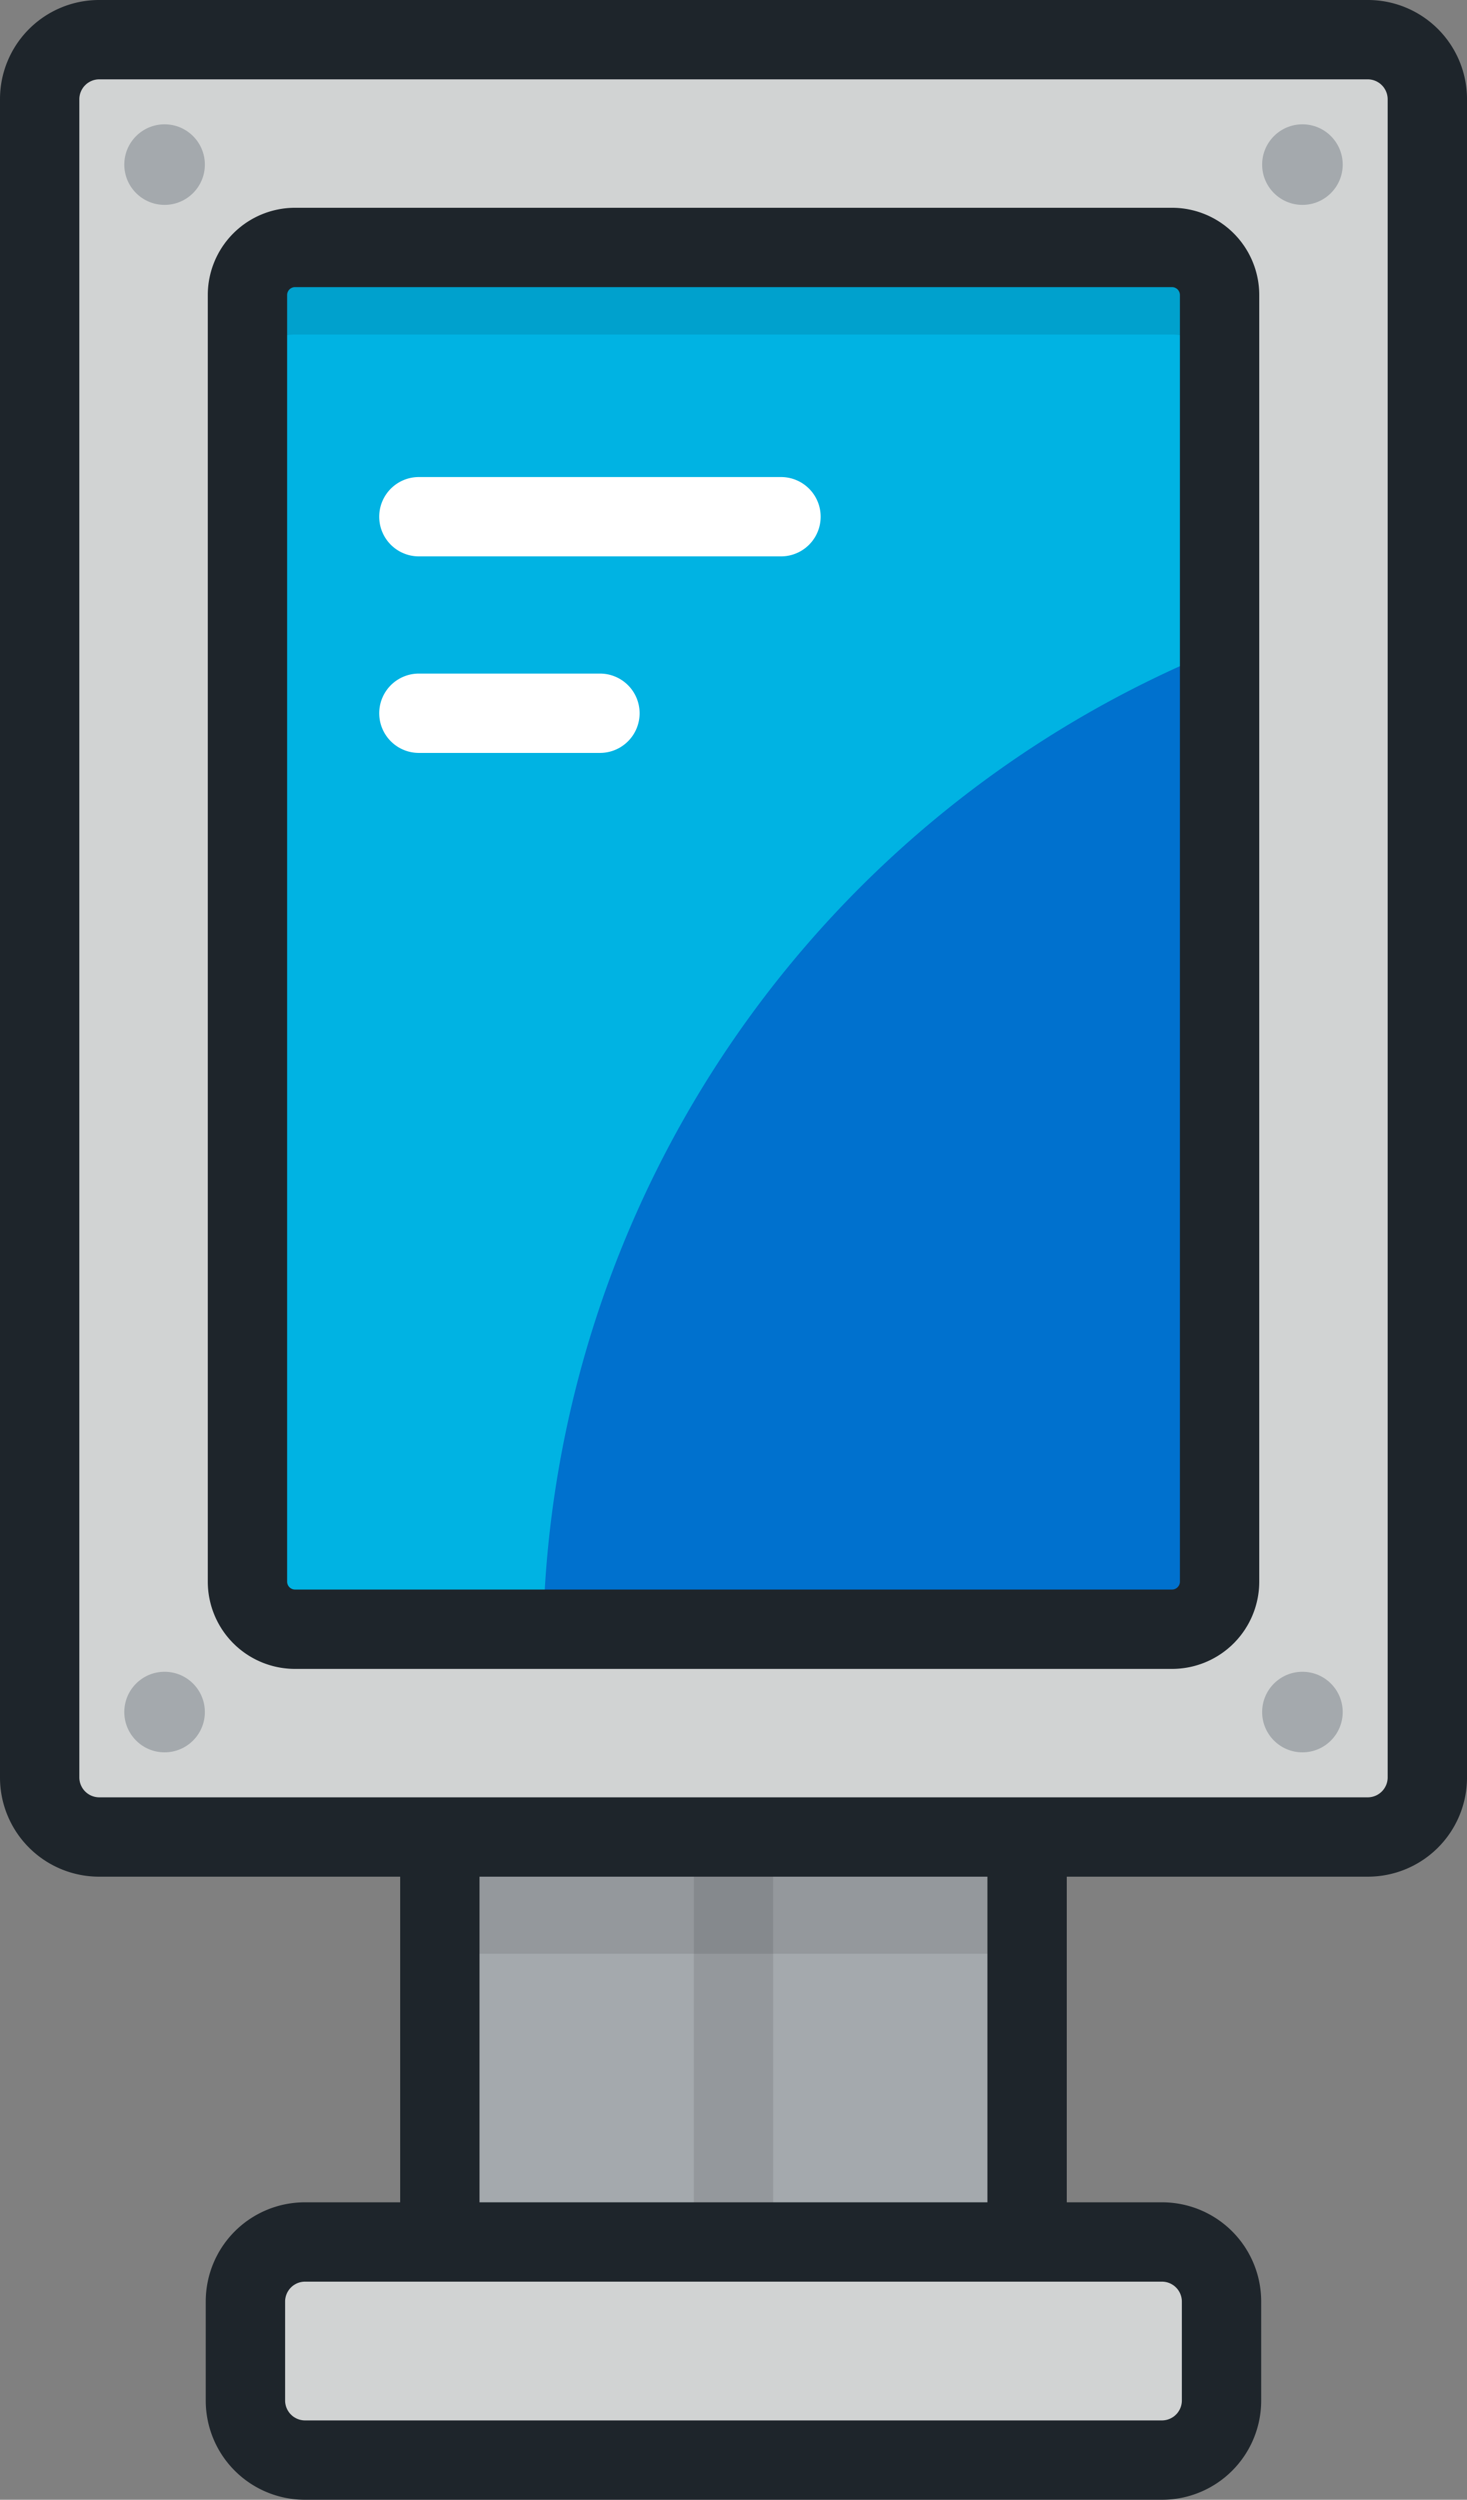 <svg xmlns="http://www.w3.org/2000/svg" viewBox="2462 3192 197.856 337.116">
  <rect x="2462" y="3192" width="197.856" height="337.116" fill="#808080" stroke="none"/>
  <defs>
    <style>
      .cls-1 {
        fill: #a4a9ad;
      }

      .cls-2 {
        opacity: 0.1;
      }

      .cls-3 {
        fill: #d1d3d3;
      }

      .cls-4 {
        fill: #00b3e3;
      }

      .cls-5 {
        fill: #0071ce;
      }

      .cls-6 {
        fill: #fff;
      }

      .cls-7 {
        fill: #1e252b;
      }
    </style>
  </defs>
  <g id="announcer" transform="translate(2356.249 3192)">
    <rect id="Rectangle_164" data-name="Rectangle 164" class="cls-1" width="79.2" height="81.097" transform="translate(165.076 226.685)"/>
    <rect id="Rectangle_165" data-name="Rectangle 165" class="cls-2" width="10.699" height="60.047" transform="translate(199.33 247.735)"/>
    <rect id="Rectangle_166" data-name="Rectangle 166" class="cls-2" width="79.2" height="36.797" transform="translate(165.076 226.685)"/>
    <path id="Path_583" data-name="Path 583" class="cls-3" d="M301.033,16.132a8.03,8.03,0,0,0-8.007-8.007H121.882a8.03,8.03,0,0,0-8.006,8.007V242.505a8.029,8.029,0,0,0,8.006,8.007H293.027a8.03,8.03,0,0,0,8.007-8.007Z" transform="translate(-2.775 -2.775)"/>
    <g id="Group_157" data-name="Group 157" transform="translate(122.515 16.765)">
      <circle id="Ellipse_26" data-name="Ellipse 26" class="cls-1" cx="5.433" cy="5.433" r="5.433" transform="translate(153.463)"/>
      <circle id="Ellipse_27" data-name="Ellipse 27" class="cls-1" cx="5.433" cy="5.433" r="5.433"/>
      <circle id="Ellipse_28" data-name="Ellipse 28" class="cls-1" cx="5.433" cy="5.433" r="5.433" transform="translate(153.463 208.688)"/>
      <circle id="Ellipse_29" data-name="Ellipse 29" class="cls-1" cx="5.433" cy="5.433" r="5.433" transform="translate(0 208.688)"/>
    </g>
    <path id="Path_584" data-name="Path 584" class="cls-4" d="M162.84,237.027a6.424,6.424,0,0,1-6.406-6.405V57.088a6.425,6.425,0,0,1,6.406-6.405h118.3a6.424,6.424,0,0,1,6.405,6.405V230.622a6.424,6.424,0,0,1-6.405,6.405H162.84Z" transform="translate(-17.312 -17.312)"/>
    <path id="Path_585" data-name="Path 585" class="cls-5" d="M217.008,265.133h84.826a6.423,6.423,0,0,0,6.405-6.405V132.968A146.1,146.1,0,0,0,217.008,265.133Z" transform="translate(-38.002 -45.418)"/>
    <path id="Path_586" data-name="Path 586" class="cls-2" d="M281.144,50.683H162.84a6.425,6.425,0,0,0-6.406,6.405V68.831a6.425,6.425,0,0,1,6.406-6.405h118.3a6.425,6.425,0,0,1,6.405,6.405V57.088A6.424,6.424,0,0,0,281.144,50.683Z" transform="translate(-17.312 -17.312)"/>
    <path id="Path_587" data-name="Path 587" class="cls-3" d="M287.671,480.608a8.03,8.03,0,0,1-8.007,8.007H164.031a8.03,8.03,0,0,1-8.007-8.007v-13.4a8.03,8.03,0,0,1,8.007-8.007H279.665a8.03,8.03,0,0,1,8.006,8.007v13.4Z" transform="translate(-17.172 -156.849)"/>
    <g id="Group_158" data-name="Group 158" transform="translate(156.897 64.334)">
      <path id="Path_588" data-name="Path 588" class="cls-6" d="M237.617,108.407H188.78a5.35,5.35,0,0,1,0-10.7h48.838a5.35,5.35,0,0,1,0,10.7Z" transform="translate(-183.43 -97.708)"/>
      <path id="Path_589" data-name="Path 589" class="cls-6" d="M213.2,148.662H188.781a5.35,5.35,0,0,1,0-10.7H213.2a5.35,5.35,0,0,1,0,10.7Z" transform="translate(-183.43 -111.458)"/>
    </g>
    <path id="Path_590" data-name="Path 590" class="cls-7" d="M290.252,0H119.107a13.371,13.371,0,0,0-13.356,13.357V239.73a13.371,13.371,0,0,0,13.356,13.357h40.617V297H146.859A13.371,13.371,0,0,0,133.5,310.358v13.4a13.371,13.371,0,0,0,13.356,13.357H262.493a13.371,13.371,0,0,0,13.356-13.357v-13.4A13.371,13.371,0,0,0,262.493,297H249.628V253.086h40.624a13.371,13.371,0,0,0,13.356-13.357V13.357A13.371,13.371,0,0,0,290.252,0ZM262.494,307.7a2.692,2.692,0,0,1,2.656,2.657v13.4a2.693,2.693,0,0,1-2.656,2.657H146.86a2.692,2.692,0,0,1-2.656-2.657v-13.4a2.693,2.693,0,0,1,2.656-2.657ZM170.425,297V253.086h68.5V297Zm122.483-57.271a2.693,2.693,0,0,1-2.656,2.657H119.107a2.692,2.692,0,0,1-2.656-2.657V13.357a2.693,2.693,0,0,1,2.656-2.657H290.251a2.693,2.693,0,0,1,2.656,2.657V239.729ZM263.832,28.021h-118.3a11.769,11.769,0,0,0-11.756,11.755V213.311a11.769,11.769,0,0,0,11.756,11.755h118.3a11.768,11.768,0,0,0,11.755-11.755V39.776A11.768,11.768,0,0,0,263.832,28.021Zm1.055,185.288a1.069,1.069,0,0,1-1.055,1.055h-118.3a1.069,1.069,0,0,1-1.055-1.055V39.776a1.069,1.069,0,0,1,1.055-1.055h118.3a1.068,1.068,0,0,1,1.055,1.055V213.31Z"/>
  </g>
</svg>
